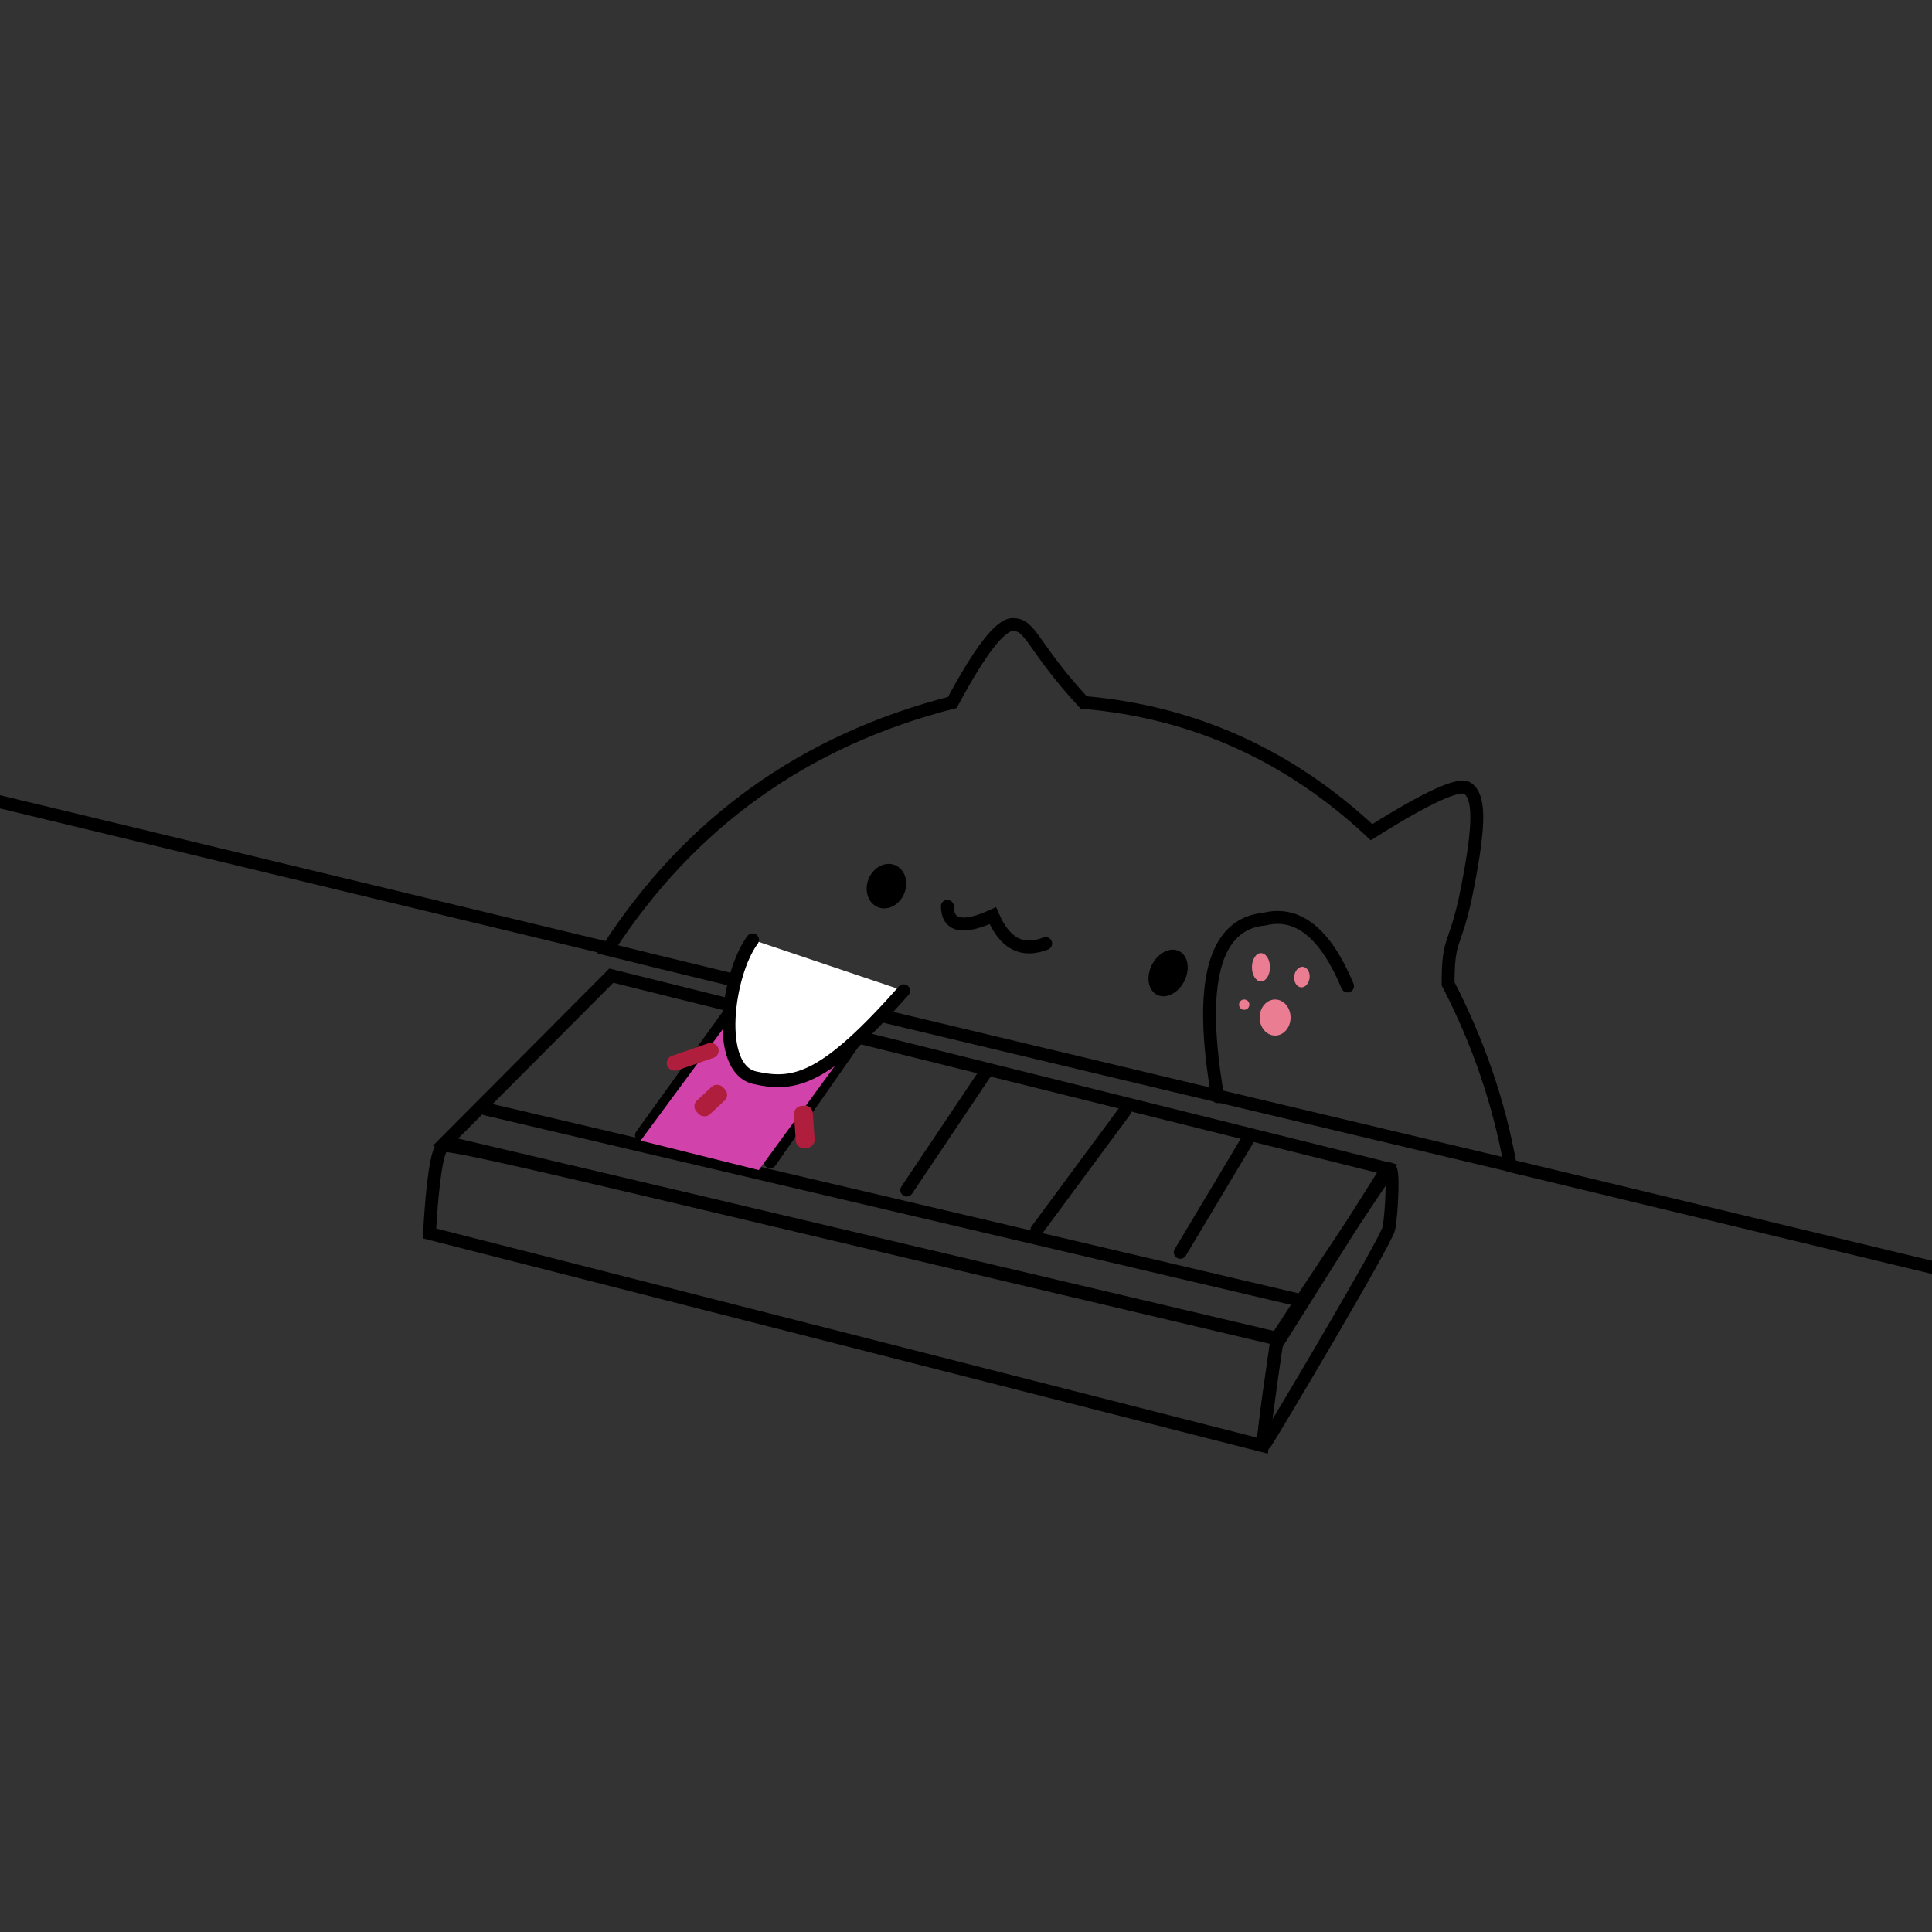 <?xml version="1.0" encoding="UTF-8"?>
<svg width="750px" height="750px" viewBox="0 0 750 750" version="1.1" xmlns="http://www.w3.org/2000/svg" xmlns:xlink="http://www.w3.org/1999/xlink">
    <rect x="0" y="0" width="750" height="750" fill="#333333" stroke="none"/>
    <!-- Generator: Sketch 51.3 (57544) - http://www.bohemiancoding.com/sketch -->
    <title>Artboard</title>
    <desc>Created with Sketch.</desc>
    <defs></defs>
    <g id="Artboard" stroke="none" stroke-width="1" fill="none" fill-rule="evenodd">
        <g id="keyboard-outline" transform="translate(166, 378)" fill-rule="nonzero" stroke="#000000" stroke-linecap="round" stroke-width="5">
            <polygon id="Path-5" points="71.314 0.74 6.93 65.391 330.852 141.789 372.51 75.646"></polygon>
            <path d="M5.93,66.781 C3.66,68.689 1.922,80.032 0.715,100.809 L324.073,183.198 L329.665,141.753 C243.673,121.472 184.884,107.583 153.298,100.086 C56.605,77.134 7.453,65.501 5.93,66.781 Z" id="Path-6"></path>
            <path d="M330.117,140.758 C330.347,140.24 371.11,78.636 373.211,76.016 C375.312,73.396 374.23,93.628 373.162,98.814 C372.094,104.001 327.677,178.668 325.193,182.296 C322.71,185.924 329.888,141.275 330.117,140.758 Z" id="Path-7"></path>
            <path d="M337.5,126.5 L22.5,52.5" id="Line-2"></path>
            <path d="M292.184,108.16 L319.5,62.5" id="Path-8"></path>
            <path d="M236.5,99.5 L270.5,53.5" id="Path-9"></path>
            <path d="M133,73 L165.5,26.5" id="Path-11"></path>
            <path d="M83.02,62.727 L119.082,12.727" id="Path-12"></path>
            <path d="M186,84 L216.5,38.5" id="Path-10"></path>
        </g>
        <g id="cat-body" transform="translate(235, 242)" fill-rule="nonzero" stroke="#000000">
            <path d="M134.695,30.699 C77.32,45.385 32.72,77.332 0.896,126.54 C40.048,136.307 156.844,164.27 351.285,210.43 C346.973,186.247 338.927,162.729 327.148,139.875 C327.148,120.564 329.98,126.766 334.73,102.32 C339.48,77.875 339.48,67.428 334.73,64.02 C331.564,61.747 319.134,67.427 297.441,81.059 C265.48,51.13 228.227,34.344 185.68,30.699 C165.43,8.746 165.43,0.453 158.156,0.453 C153.307,0.453 145.487,10.535 134.695,30.699 Z" id="Path" stroke-width="5" stroke-linecap="round"></path>
            <ellipse id="Oval-Copy" fill="#000000" transform="translate(218.461, 135.711) rotate(27) translate(-218.461, -135.711) " cx="218.461" cy="135.711" rx="6.534" ry="9"></ellipse>
            <ellipse id="Oval-Copy-2" fill="#000000" transform="translate(109.118, 101.998) rotate(22) translate(-109.118, -101.998) " cx="109.118" cy="101.998" rx="6.974" ry="8.318"></ellipse>
            <path d="M132.764,109.83 C132.89,117.575 138.77,118.789 150.402,113.473 C155.096,124.279 161.592,127.855 170.928,124.279" id="Path-2" stroke-width="5" stroke-linecap="round"></path>
        </g>
        <g id="key-2" transform="translate(248, 356)" fill-rule="nonzero">
            <polygon fill="#D142AA" transform="translate(43.391, 65.44) rotate(27) translate(-43.391, -65.44) " points="26.124 36.856 71.753 27.034 61.086 93.217 15.029 103.847"></polygon>
            <path d="M44.154,8.846 C34.348,22.033 29.398,58.834 45.002,62.369 C60.605,65.904 72.217,63.152 102.814,28.604" id="left-arm" stroke="#000000" stroke-width="5" fill="#FFFFFF" stroke-linecap="round"></path>
            <g id="right-hand" transform="translate(221, 0)">
                <path d="M3.727,69.73 C-3.887,25.602 2.179,2.617 21.924,0.775 C34.842,-2.36 45.572,6.305 54.113,26.771" id="Path-4" stroke="#000000" stroke-width="5" stroke-linecap="round"></path>
                <g id="right-paw" transform="translate(12, 14)" fill="#EB7D92">
                    <ellipse id="Oval-3" cx="8.5" cy="5.5" rx="3.5" ry="5.5"></ellipse>
                    <ellipse id="Oval-3-Copy-2" transform="translate(24.402, 9.292) rotate(6) translate(-24.402, -9.292) " cx="24.402" cy="9.292" rx="3" ry="4"></ellipse>
                    <circle id="Oval-4" cx="2" cy="20" r="2"></circle>
                    <ellipse id="Oval-3-Copy" cx="14" cy="25" rx="6" ry="7"></ellipse>
                </g>
            </g>
            <g id="slap-left" transform="translate(10, 48)" fill="#AF1E3C">
                <rect id="Rectangle" transform="translate(10.905, 6.255) rotate(-19) translate(-10.905, -6.255) " x="0.405" y="3.255" width="21" height="6" rx="3"></rect>
                <rect id="Rectangle-Copy" transform="translate(17.918, 23.225) rotate(-43) translate(-17.918, -23.225) " x="10.943" y="19.56" width="13.95" height="7.33" rx="3"></rect>
                <rect id="Rectangle-Copy-2" transform="translate(54.229, 33.452) rotate(-94) translate(-54.229, -33.452) " x="46.014" y="29.786" width="16.432" height="7.33" rx="3"></rect>
            </g>
        </g>
        <path d="M-11.5,308.5 L235.5,368.014 M586.061,452.482 L789.5,501.5" id="Line" stroke="#000000" stroke-width="5" stroke-linecap="round" fill-rule="nonzero"></path>
    </g>
</svg>
